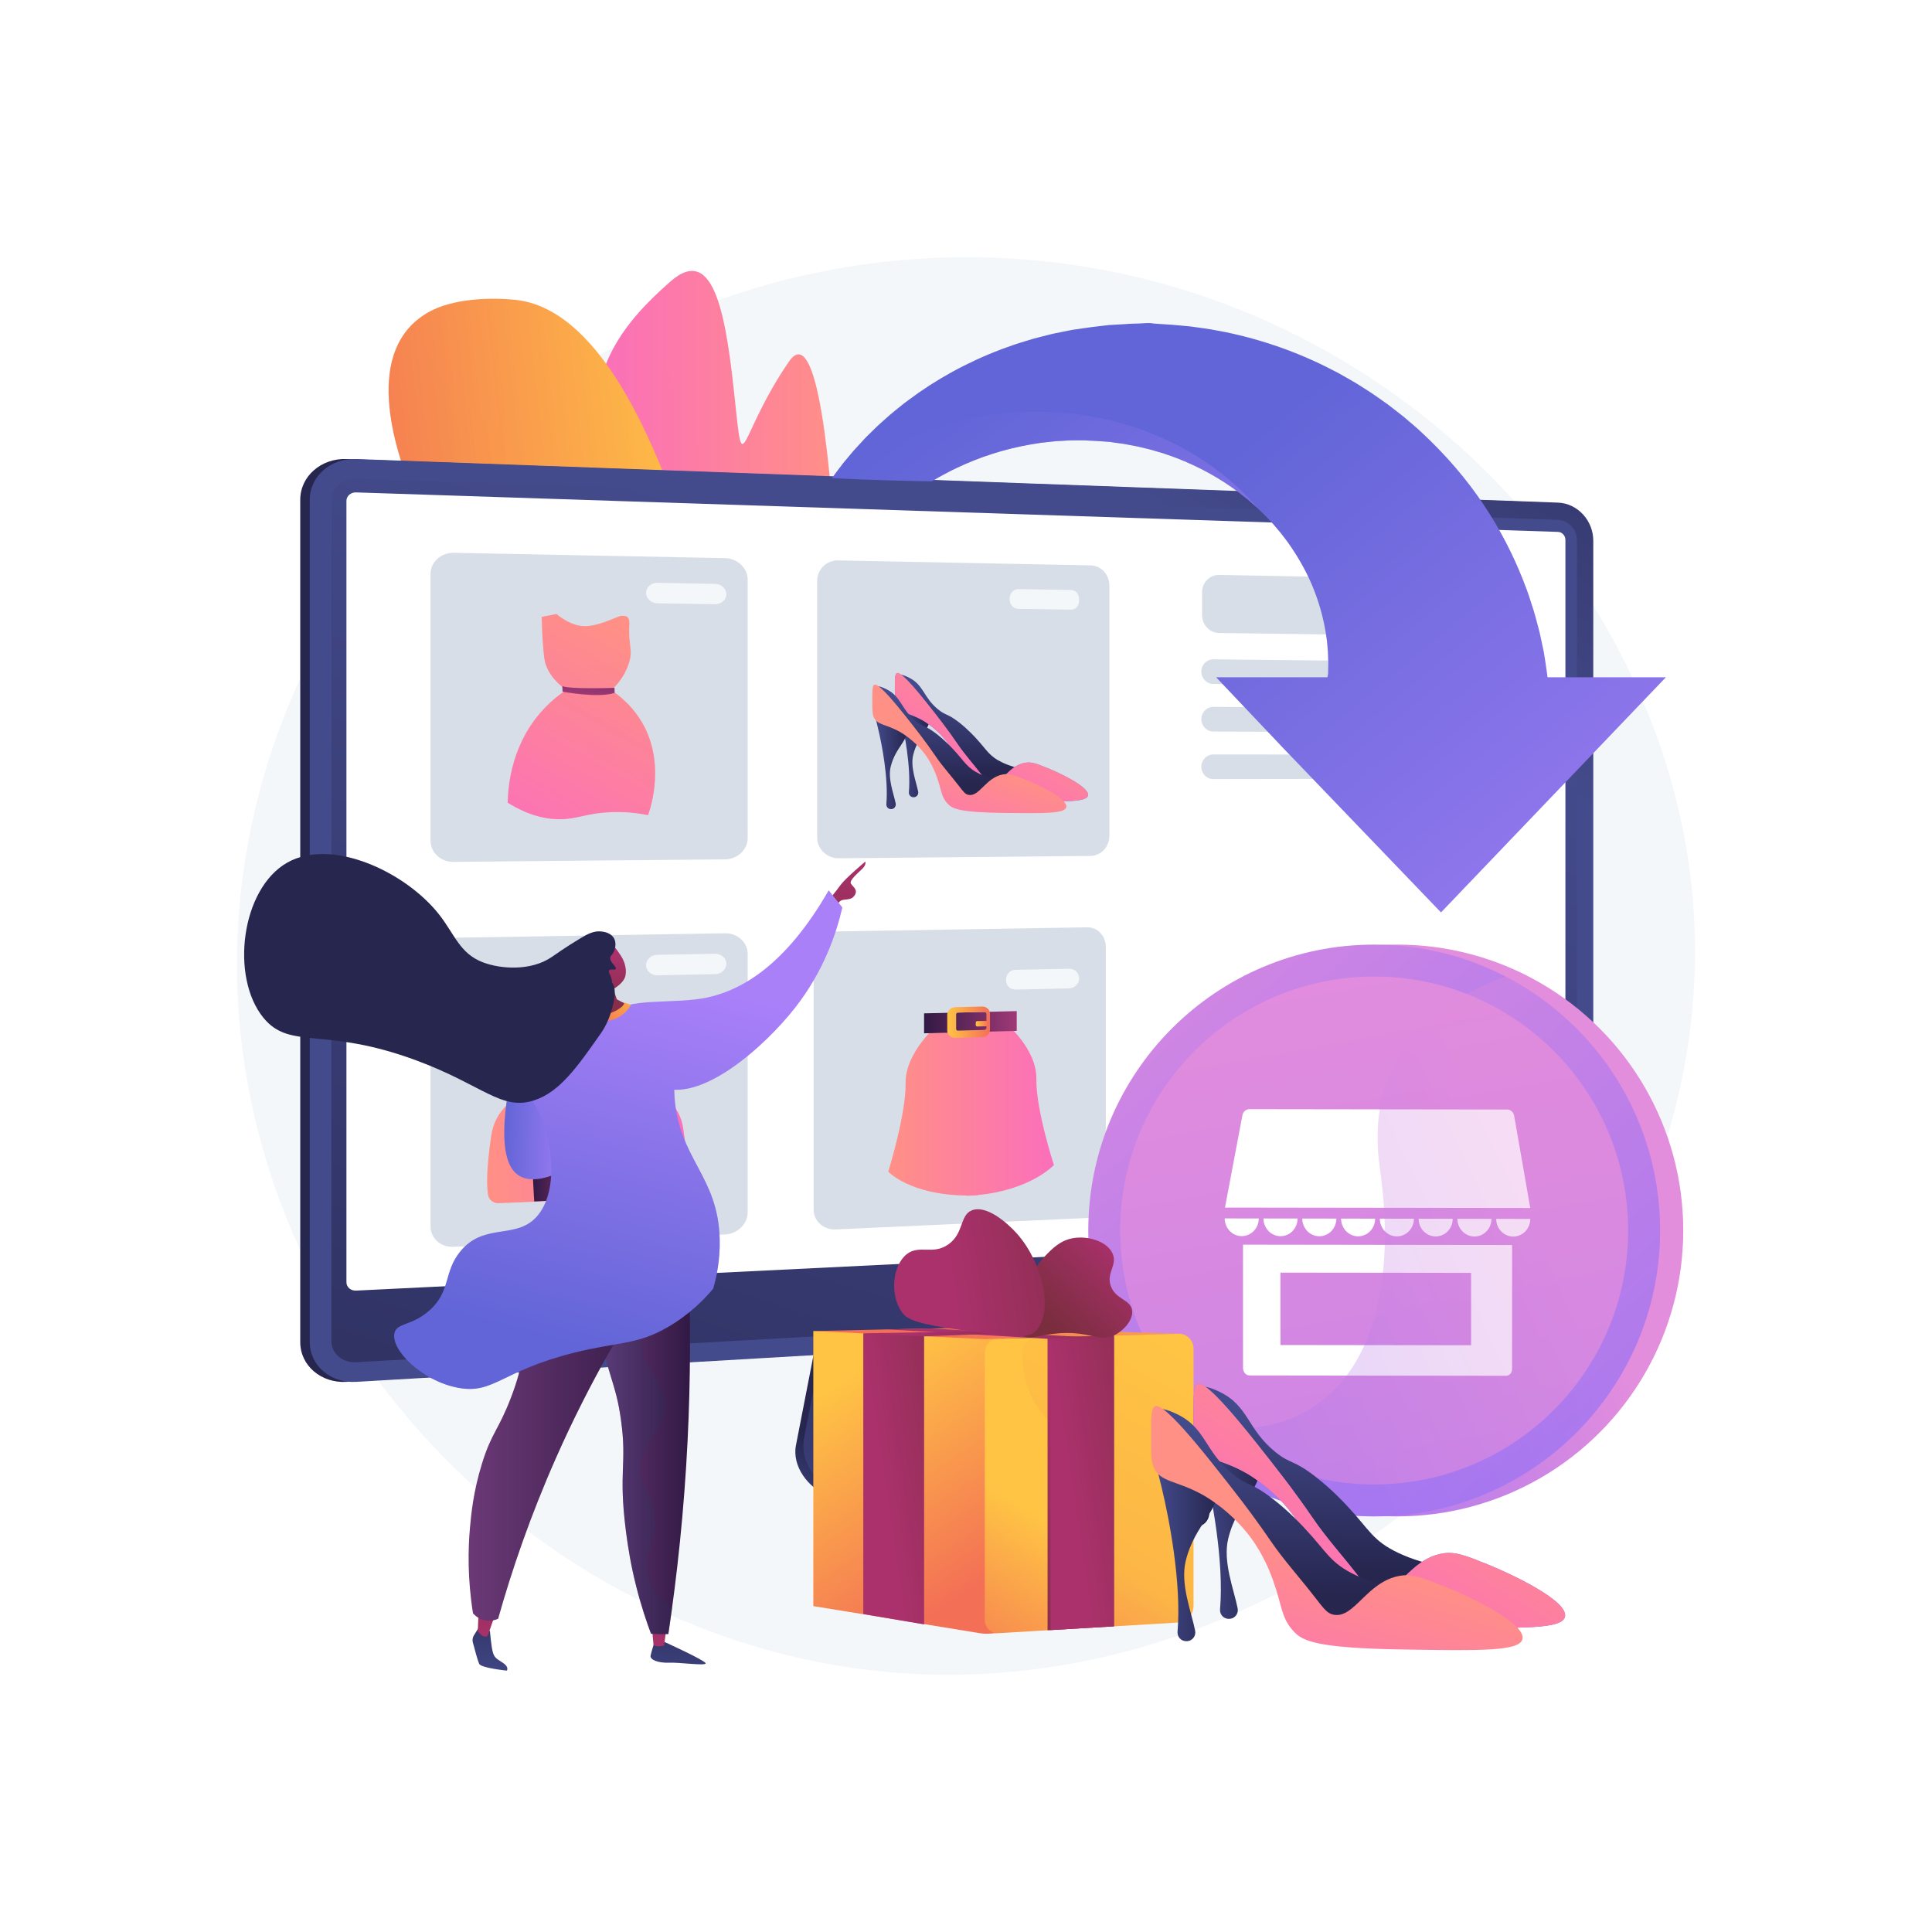 <?xml version="1.0" encoding="utf-8"?>
<!-- Generator: Adobe Illustrator 27.5.0, SVG Export Plug-In . SVG Version: 6.00 Build 0)  -->
<svg version="1.1" xmlns="http://www.w3.org/2000/svg" xmlns:xlink="http://www.w3.org/1999/xlink" x="0px" y="0px"
	 viewBox="0 0 3710 3710" style="enable-background:new 0 0 3710 3710;" xml:space="preserve">
<g id="Background">
	<g>
		<g>
			<rect style="fill:#FFFFFF;" width="3710" height="3710"/>
		</g>
	</g>
</g>
<g id="Illustration">
	<g>
		<path style="fill:#F4F7FA;" d="M1898.567,494.542C1181.779,473.376,560.889,993.475,467.083,1675.91
			C364.521,2422.06,929.014,3093.415,1623.6,3200.942c863.948,133.747,1701.929-639.991,1626.687-1479.382
			C3193.599,1089.153,2627.196,516.058,1898.567,494.542z"/>
		<g>
			<g>
				
					<linearGradient id="SVGID_1_" gradientUnits="userSpaceOnUse" x1="-470.413" y1="1269.15" x2="4.937" y2="1269.15" gradientTransform="matrix(-1 0 0 1 1148.701 0)">
					<stop  offset="0" style="stop-color:#FF9085"/>
					<stop  offset="1" style="stop-color:#FB6FBB"/>
				</linearGradient>
				<path style="fill:url(#SVGID_1_);" d="M1160.92,913.441c57.147,190.972,324.005,1182.516,337.808,1099.695
					c0,0,87.688,7.937,112.05-180.516c2.452-19.049,4.28-40.099,5.281-63.359c11.008-253.502-4.418-1215.541-101.146-1074.779
					c-96.694,140.762-86.961,232.486-103.319,76.851c-16.392-155.669-37.822-307.267-124.473-230.485
					c-4.935,4.383-9.904,8.869-14.909,13.424C1189.978,629.881,1107.052,733.408,1160.92,913.441z"/>
				
					<linearGradient id="SVGID_00000068650140923055124160000009594441961876908930_" gradientUnits="userSpaceOnUse" x1="-462.076" y1="1286.155" x2="4.937" y2="1286.155" gradientTransform="matrix(-1 0 0 1 1148.701 0)">
					<stop  offset="0" style="stop-color:#FF9085"/>
					<stop  offset="1" style="stop-color:#FB6FBB"/>
				</linearGradient>
				<path style="opacity:0.3;fill:url(#SVGID_00000068650140923055124160000009594441961876908930_);" d="M1160.92,913.441
					c57.147,190.972,324.005,1182.516,337.808,1099.695c0,0,87.688,7.937,112.05-180.516
					c-10.627-127.096-110.946-250.88-150.009-306.059c-58.665-82.821-86.272-96.625-48.313-257.402
					c37.96-160.777,10.353-236.075-96.625-467.285c-48.279-104.355-52.971-187.625-43.62-247.601
					C1189.978,629.881,1107.052,733.408,1160.92,913.441z"/>
			</g>
			<g>
				
					<linearGradient id="SVGID_00000139257373224477953650000011960397250968408998_" gradientUnits="userSpaceOnUse" x1="159.303" y1="1241.899" x2="954.247" y2="1241.899" gradientTransform="matrix(-0.994 0.112 0.112 0.994 1443.442 10.237)">
					<stop  offset="0" style="stop-color:#FFC444"/>
					<stop  offset="0.099" style="stop-color:#FEBC46"/>
					<stop  offset="0.996" style="stop-color:#F36F56"/>
				</linearGradient>
				<path style="fill:url(#SVGID_00000139257373224477953650000011960397250968408998_);" d="M712.792,1455.757
					c163.632,173.595,614.141,510.284,751.23,541.775c30.763,7.069,45.768-1.248,38.178-30.191
					c0,0-132.646-1352.432-512.596-1391.56c-50.87-5.228-122.183-2.015-167.553,24.122c-7.826,4.525-14.911,9.452-21.362,14.795
					c-101.799,84.594-37.897,268.724,6.955,367.589c16.668,36.813,43.184,67,62.358,102.316
					c16.288,30.015,21.775,69.924-21.374,66.364c-39.609-3.297-65.422-49.815-101.051-62.796
					c-40.434-14.664-72.247,5.089-98.418,54.698C594.006,1247.334,634.152,1372.354,712.792,1455.757z"/>
				
					<linearGradient id="SVGID_00000054967111050057914010000016791361261082130110_" gradientUnits="userSpaceOnUse" x1="201.31" y1="1253.01" x2="954.247" y2="1253.01" gradientTransform="matrix(-0.994 0.112 0.112 0.994 1443.442 10.237)">
					<stop  offset="0" style="stop-color:#FFC444"/>
					<stop  offset="0.099" style="stop-color:#FEBC46"/>
					<stop  offset="0.996" style="stop-color:#F36F56"/>
				</linearGradient>
				<path style="opacity:0.3;fill:url(#SVGID_00000054967111050057914010000016791361261082130110_);" d="M712.792,1455.757
					c163.632,173.595,614.141,510.284,751.23,541.775c-17.706-42.044-38.411-88.822-62.653-140.516
					c-143.825-306.803-418.138-244.758-313.208-470.064c104.926-225.341,90.384-447.689-112.646-554.321
					C855.399,769.51,814.276,678.492,800.69,614.698c-101.799,84.594-37.897,268.724,6.955,367.589
					c16.668,36.813,43.184,67,62.358,102.316c16.288,30.015,21.775,69.924-21.374,66.364
					c-39.609-3.297-65.422-49.815-101.051-62.796c-40.434-14.664-72.247,5.089-98.418,54.698
					C594.006,1247.334,634.152,1372.354,712.792,1455.757z"/>
			</g>
		</g>
		<g>
			
				<linearGradient id="SVGID_00000091731018171450317150000011159673443180893071_" gradientUnits="userSpaceOnUse" x1="834.109" y1="1802.6" x2="1243.428" y2="1759.835">
				<stop  offset="0.004" style="stop-color:#26264F"/>
				<stop  offset="1" style="stop-color:#444B8C"/>
			</linearGradient>
			<path style="fill:url(#SVGID_00000091731018171450317150000011159673443180893071_);" d="M665.447,2653.585
				c-48.899,2.857-88.871-31.325-88.871-76.209V959.628c0-44.885,39.972-79.952,88.871-78.177l2308.145,83.756
				c37.396,1.357,67.695,34.187,67.695,73.186v1405.653c0,39-30.299,72.5-67.695,74.686L665.447,2653.585z"/>
			
				<linearGradient id="SVGID_00000054958393216799543310000012800750841242635707_" gradientUnits="userSpaceOnUse" x1="1706.65" y1="3053.087" x2="1793.373" y2="2928.863">
				<stop  offset="0" style="stop-color:#444B8C"/>
				<stop  offset="0.996" style="stop-color:#26264F"/>
			</linearGradient>
			<path style="fill:url(#SVGID_00000054958393216799543310000012800750841242635707_);" d="M2170.264,2832.644
				c-36.892-12.838-64.466-45.688-72.241-86.064l-53.695-278.824l-459.325,17.113l-56.53,290.472
				c-7.917,40.68,23.775,81.493,60.275,96.476l192.172,78.887c35.743,14.673,74.163,20.517,112.35,17.089l406.128-36.452
				c11.873-1.065,21.395-10.857,22.777-23.418c1.382-12.562,9.7-26.666-1.621-30.606L2170.264,2832.644z"/>
			
				<linearGradient id="SVGID_00000029750784804072698340000015877877739009165740_" gradientUnits="userSpaceOnUse" x1="1969.174" y1="3021.242" x2="1836.447" y2="2300.727">
				<stop  offset="0" style="stop-color:#444B8C"/>
				<stop  offset="0.996" style="stop-color:#26264F"/>
			</linearGradient>
			<path style="fill:url(#SVGID_00000029750784804072698340000015877877739009165740_);" d="M2174.81,2815.686
				c-36.855-12.677-64.401-45.115-72.169-84.983L2049,2455.385l-448.128,16.916l-56.473,286.821
				c-7.909,40.169,13.017,80.45,49.48,95.245l191.979,77.896c35.707,14.488,74.089,20.259,112.237,16.875l405.719-35.994
				c11.86-1.052,21.374-10.721,22.754-23.124c1.38-12.404-5.755-24.112-17.065-28.002L2174.81,2815.686z"/>
			<g>
				<g>
					
						<linearGradient id="SVGID_00000000195098384420983760000016050774720099991738_" gradientUnits="userSpaceOnUse" x1="2296.591" y1="1032.216" x2="2960.795" y2="84.243">
						<stop  offset="0" style="stop-color:#444B8C"/>
						<stop  offset="0.996" style="stop-color:#26264F"/>
					</linearGradient>
					<path style="fill:url(#SVGID_00000000195098384420983760000016050774720099991738_);" d="M683.722,2653.585
						c-48.899,2.857-88.871-31.325-88.871-76.209V959.628c0-44.885,39.972-79.952,88.871-78.177l2308.145,83.756
						c37.396,1.357,67.695,34.187,67.695,73.186v1405.653c0,39-30.299,72.5-67.695,74.686L683.722,2653.585z"/>
					
						<linearGradient id="SVGID_00000026127280064317982560000016880327297286352813_" gradientUnits="userSpaceOnUse" x1="2008.106" y1="1144.773" x2="1177.274" y2="3783.608">
						<stop  offset="0" style="stop-color:#444B8C"/>
						<stop  offset="0.996" style="stop-color:#26264F"/>
					</linearGradient>
					<path style="fill:url(#SVGID_00000026127280064317982560000016880327297286352813_);" d="M2991.867,998.269L683.723,919.164
						c-26.147-0.896-47.397,17.813-47.397,41.789v1258.64v355.538c0,23.977,21.25,42.214,47.397,40.74l2308.144-130.202
						c20.041-1.13,36.252-19.003,36.252-39.922v-321.24V1037.389C3028.118,1016.47,3011.908,998.956,2991.867,998.269z"/>
					<path style="fill:#FFFFFF;" d="M683.722,2478.332c-10.181,0.5-18.471-6.685-18.471-16.013V961.877
						c0-9.327,8.29-16.646,18.471-16.311l2308.145,75.847c7.816,0.257,14.17,7.108,14.17,15.269v1312.915
						c0,8.161-6.354,15.115-14.17,15.499L683.722,2478.332z"/>
				</g>
			</g>
		</g>
		<g>
			<path style="fill:#D8DEE8;" d="M1435.766,1112.775c0-22.194-20.223-40.546-42.87-40.992l-521.839-10.259
				c-23.901-0.471-44.336,17.686-44.336,40.555v511.962c0,22.869,19.474,41.228,43.375,41.006l522.772-4.847
				c22.648-0.21,42.899-18.383,42.899-40.577V1112.775z"/>
			<path style="fill:#D8DEE8;" d="M2130.351,1125.194c0-21.413-15.174-39.109-36.253-39.524l-484.465-9.538
				c-22.202-0.437-40.425,17.075-40.425,39.115v493.408c0,22.04,19.178,39.726,41.38,39.52l482.95-4.486
				c21.079-0.196,36.813-17.703,36.813-39.116V1125.194z"/>
			<path style="fill:#D8DEE8;" d="M1435.766,1831.642c0-22.194-20.223-39.871-42.87-39.5l-521.839,8.547
				c-23.901,0.392-44.336,19.256-44.336,42.125v511.962c0,22.869,19.474,40.527,43.375,39.442l522.438-23.644
				c22.648-1.028,43.233-19.891,43.233-42.085V1831.642z"/>
			<path style="fill:#D8DEE8;" d="M2123.508,1818.912c0-21.421-15.119-38.528-36.213-38.182l-484.643,7.95
				c-22.218,0.364-40.287,18.538-40.287,40.586v493.584c0,22.048,19.509,39.054,41.726,38.046l483.586-21.984
				c21.093-0.957,35.831-19.031,35.831-40.452V1818.912z"/>
			<g>
				<path style="fill:#D8DEE8;" d="M2835.201,1188.409c0,18.568-14.22,33.433-31.824,33.202l-462.218-6.076
					c-18.528-0.243-32.885-15.925-32.885-35.022v-42.57c0-19.097,14.37-34.291,32.898-33.939l462.531,8.789
					c17.604,0.334,31.498,15.657,31.498,34.225V1188.409z"/>
				<path style="fill:#D8DEE8;" d="M2624.293,1292.507c0,12.871-9.986,23.226-22.318,23.128l-272.029-2.166
					c-12.71-0.101-23.026-10.794-23.026-23.884l0,0c0-13.089,10.316-23.593,23.026-23.46l272.029,2.843
					C2614.308,1269.098,2624.293,1279.636,2624.293,1292.507L2624.293,1292.507z"/>
				<path style="fill:#D8DEE8;" d="M2624.293,1382.4c0,12.871-9.986,23.274-22.318,23.235l-272.029-0.86
					c-12.71-0.04-23.026-10.684-23.026-23.773l0,0c0-13.089,10.316-23.642,23.026-23.57l272.029,1.537
					C2614.308,1359.038,2624.293,1369.529,2624.293,1382.4L2624.293,1382.4z"/>
				<path style="fill:#D8DEE8;" d="M2624.293,1472.293c0,12.871-9.986,23.322-22.318,23.342l-272.029,0.446
					c-12.71,0.021-23.026-10.573-23.026-23.663l0,0c0-13.089,10.316-23.692,23.026-23.681l272.029,0.231
					C2614.308,1448.979,2624.293,1459.421,2624.293,1472.293L2624.293,1472.293z"/>
			</g>
			<g>
				<g>
					
						<linearGradient id="SVGID_00000023990480441738096010000005789702125049014187_" gradientUnits="userSpaceOnUse" x1="1723.033" y1="1430.887" x2="1785.454" y2="1430.887">
						<stop  offset="0" style="stop-color:#444B8C"/>
						<stop  offset="0.996" style="stop-color:#26264F"/>
					</linearGradient>
					<path style="fill:url(#SVGID_00000023990480441738096010000005789702125049014187_);" d="M1726.892,1332.676
						c-7.598,5.498-2.389,23.493,2.095,41.823c7.79,31.841,20.486,97.89,16.3,146.89c-0.447,5.233,3.755,9.678,9.008,9.561
						c0.115-0.003,0.229-0.005,0.344-0.008c5.565-0.124,9.601-5.267,8.505-10.714c-3.876-19.264-15.214-47.205-9.571-70.455
						c9.467-39.008,36.14-51.087,31.298-76.059C1779.422,1345.608,1738.522,1324.26,1726.892,1332.676z"/>
					
						<linearGradient id="SVGID_00000000901570624442599200000012871890198882891403_" gradientUnits="userSpaceOnUse" x1="1852.103" y1="1316.937" x2="1851.061" y2="1482.707">
						<stop  offset="0" style="stop-color:#444B8C"/>
						<stop  offset="0.996" style="stop-color:#26264F"/>
					</linearGradient>
					<path style="fill:url(#SVGID_00000000901570624442599200000012871890198882891403_);" d="M1980.409,1487.104
						c-1.095-10.224-25.089-8.5-55.26-22.717c-26.233-12.361-29.488-23.731-51.06-46.88c-1.088-1.167-14.802-16.651-33.188-30.881
						c-21.783-16.861-24.301-12.061-39.379-24.289c-28.842-23.39-27.104-46.958-56.55-61.406
						c-4.019-1.972-16.778-8.233-20.885-4.022c-5.645,5.788,8.094,29.239,21.421,45.106c17.411,20.73,33.839,28.164,46.651,36.943
						c57.863,39.644,35.568,102.596,87.888,128.793c28.292,14.166,57.184,6.88,63.742,5.029
						C1959.637,1508.304,1981.478,1497.086,1980.409,1487.104z"/>
					
						<linearGradient id="SVGID_00000149383186060483098690000013961569878482846383_" gradientUnits="userSpaceOnUse" x1="1953.165" y1="1329.839" x2="1848.14" y2="1506.969">
						<stop  offset="0" style="stop-color:#AA80F9"/>
						<stop  offset="0.996" style="stop-color:#6165D7"/>
					</linearGradient>
					<path style="fill:url(#SVGID_00000149383186060483098690000013961569878482846383_);" d="M1721.991,1292.708
						c-3.666,1.831-3.639,12.331-3.585,33.332c0.039,15.39,0.255,23.085,2.537,28.352c6.877,15.871,23.152,13.226,50.379,28.646
						c3.971,2.249,35.569,20.614,55.979,55.151c10.029,16.97,14.775,32.112,14.775,32.112c8.948,24.732,7.685,37.172,20.938,50.983
						c8.636,8.999,22.631,16.18,107.894,17.237c77.067,0.956,115.371,1.431,118.321-10.71c3.864-15.901-53.057-42.764-74.989-51.771
						c-22.037-9.051-33.075-13.584-45.887-11.331c-33.077,5.816-45.16,43.472-66.185,39.047c-6.047-1.273-8.976-5.213-19.583-18.957
						c-14.206-18.407-29.893-35.754-43.044-55.019c-20.662-30.27-37.083-51.061-58.499-78.177
						C1733.52,1291.434,1724.919,1291.246,1721.991,1292.708z"/>
					
						<linearGradient id="SVGID_00000075872754144366177510000013852588108687095222_" gradientUnits="userSpaceOnUse" x1="1953.165" y1="1329.839" x2="1848.14" y2="1506.969">
						<stop  offset="0" style="stop-color:#FF9085"/>
						<stop  offset="1" style="stop-color:#FB6FBB"/>
					</linearGradient>
					<path style="fill:url(#SVGID_00000075872754144366177510000013852588108687095222_);" d="M1721.991,1292.708
						c-3.666,1.831-3.639,12.331-3.585,33.332c0.039,15.39,0.255,23.085,2.537,28.352c6.877,15.871,23.152,13.226,50.379,28.646
						c3.971,2.249,35.569,20.614,55.979,55.151c10.029,16.97,14.775,32.112,14.775,32.112c8.948,24.732,7.685,37.172,20.938,50.983
						c8.636,8.999,22.631,16.18,107.894,17.237c77.067,0.956,115.371,1.431,118.321-10.71c3.864-15.901-53.057-42.764-74.989-51.771
						c-22.037-9.051-33.075-13.584-45.887-11.331c-33.077,5.816-45.16,43.472-66.185,39.047c-6.047-1.273-8.976-5.213-19.583-18.957
						c-14.206-18.407-29.893-35.754-43.044-55.019c-20.662-30.27-37.083-51.061-58.499-78.177
						C1733.52,1291.434,1724.919,1291.246,1721.991,1292.708z"/>
				</g>
				<g>
					
						<linearGradient id="SVGID_00000060739155621370358710000017229740947065714602_" gradientUnits="userSpaceOnUse" x1="1679.692" y1="1453.492" x2="1742.388" y2="1453.492">
						<stop  offset="0" style="stop-color:#444B8C"/>
						<stop  offset="0.996" style="stop-color:#26264F"/>
					</linearGradient>
					<path style="fill:url(#SVGID_00000060739155621370358710000017229740947065714602_);" d="M1683.568,1355.085
						c-7.631,5.519-2.4,23.547,2.105,41.912c7.824,31.902,20.577,98.082,16.372,147.196c-0.449,5.245,3.771,9.695,9.047,9.572
						c0.115-0.003,0.231-0.005,0.346-0.008c5.589-0.13,9.643-5.29,8.543-10.748c-3.893-19.301-15.281-47.291-9.613-70.599
						c9.509-39.105,36.3-51.241,31.436-76.263C1736.329,1367.985,1695.249,1346.637,1683.568,1355.085z"/>
					
						<linearGradient id="SVGID_00000054243630792039958190000007694160799327961768_" gradientUnits="userSpaceOnUse" x1="1809.327" y1="1339.29" x2="1808.283" y2="1505.258">
						<stop  offset="0" style="stop-color:#444B8C"/>
						<stop  offset="0.996" style="stop-color:#26264F"/>
					</linearGradient>
					<path style="fill:url(#SVGID_00000054243630792039958190000007694160799327961768_);" d="M1938.198,1509.559
						c-1.1-10.245-25.198-8.489-55.501-22.702c-26.348-12.358-29.617-23.749-51.284-46.923c-1.092-1.168-14.867-16.67-33.333-30.911
						c-21.878-16.873-24.407-12.06-39.552-24.297c-28.969-23.409-27.224-47.03-56.8-61.477c-4.036-1.972-16.852-8.232-20.977-4.007
						c-5.67,5.807,8.13,29.295,21.516,45.182c17.488,20.755,33.988,28.188,46.857,36.97c58.118,39.664,35.725,102.78,88.275,128.975
						c28.416,14.164,57.435,6.829,64.021,4.965C1917.336,1530.829,1939.272,1519.561,1938.198,1509.559z"/>
					
						<linearGradient id="SVGID_00000026143576734518979170000005788156325511916733_" gradientUnits="userSpaceOnUse" x1="1854.973" y1="1457.579" x2="1804.303" y2="1626.307">
						<stop  offset="0" style="stop-color:#FF9085"/>
						<stop  offset="1" style="stop-color:#FB6FBB"/>
					</linearGradient>
					<path style="fill:url(#SVGID_00000026143576734518979170000005788156325511916733_);" d="M1678.646,1315.034
						c-3.682,1.839-3.655,12.363-3.601,33.409c0.04,15.424,0.255,23.135,2.548,28.412c6.907,15.898,23.254,13.229,50.601,28.651
						c3.988,2.249,35.726,20.619,56.226,55.208c10.073,16.996,14.84,32.165,14.84,32.165c8.987,24.776,7.719,37.245,21.03,51.07
						c8.674,9.009,22.73,16.189,108.366,17.149c77.402,0.868,115.873,1.299,118.836-10.871c3.881-15.94-53.288-42.795-75.315-51.796
						c-22.133-9.045-33.219-13.575-46.087-11.302c-33.221,5.867-45.358,43.62-66.475,39.208c-6.073-1.269-9.016-5.214-19.669-18.975
						c-14.268-18.431-30.025-35.798-43.233-55.09c-20.753-30.312-37.246-51.13-58.757-78.281
						C1690.226,1313.744,1681.587,1313.565,1678.646,1315.034z"/>
				</g>
			</g>
			<path style="fill:#F4F7FA;" d="M1394.706,1141.386c0,10.563-9.96,18.996-20.743,18.831l-111.791-1.678
				c-10.915-0.167-21.438-8.927-21.438-19.57v-0.785c0-10.643,9.905-19.118,20.82-18.93l111.885,1.893
				c10.783,0.185,21.267,8.897,21.267,19.459V1141.386z"/>
			<path style="fill:#F4F7FA;" d="M2072.184,1152.498c0,10.202-5.771,18.344-15.828,18.19l-100.936-1.569
				c-10.175-0.155-16.678-8.613-16.678-18.888v-0.758c0-10.275,7.696-18.462,17.87-18.287l100.024,1.77
				c10.057,0.173,15.549,8.587,15.549,18.788V1152.498z"/>
			<path style="fill:#F4F7FA;" d="M1394.706,1851.021c0,10.563-9.96,19.33-20.743,19.549l-111.791,2.252
				c-10.915,0.222-21.438-8.21-21.438-18.853v-0.785c0-10.643,9.905-19.435,20.82-19.635l111.885-2.048
				c10.783-0.198,21.267,8.178,21.267,18.74V1851.021z"/>
			<path style="fill:#F4F7FA;" d="M2072.184,1879.061c0,10.204-9.15,18.675-19.213,18.901l-102.689,2.311
				c-10.181,0.229-18.384-7.913-18.384-18.191v-0.758c0-10.278,7.7-18.778,17.881-18.986l103.471-2.119
				c10.063-0.206,18.933,7.886,18.933,18.09V1879.061z"/>
			<g>
				
					<linearGradient id="SVGID_00000085226767851079752670000016886776209492059558_" gradientUnits="userSpaceOnUse" x1="1231.613" y1="1218.042" x2="993.095" y2="1637.445">
					<stop  offset="0" style="stop-color:#FF9085"/>
					<stop  offset="1" style="stop-color:#FB6FBB"/>
				</linearGradient>
				<path style="fill:url(#SVGID_00000085226767851079752670000016886776209492059558_);" d="M1040.183,1184.608l28.512-5.621
					c0,0,28.133,25.46,58.37,23.334c30.147-2.12,61.499-20.83,67.246-19.829c2.985,0.52,6.799-0.224,9.722,1.808
					c5.386,3.744,4.66,12.58,4.459,15.954c-2.371,39.806,8.271,47.185-1.81,76.093c-8.037,23.049-22.053,39.164-32.78,49.048
					c16.867,11.318,37.202,28.446,53.776,53.559c52.41,79.413,22.206,171.018,16.862,186.396
					c-17.369-3.516-43.755-7.313-75.777-5.538c-42.554,2.359-59.331,12.563-90.66,13.338c-24.415,0.604-59.624-4.469-103.296-31.762
					c0.817-34.119,8.015-114.354,68.936-179.537c14.424-15.433,29.552-27.542,43.875-37.054
					c-27.221-19.033-36.395-38.63-40.007-49.941c-1.388-4.346-2.9-10.428-4.86-36.171
					C1041.037,1216.186,1040.421,1197.575,1040.183,1184.608z"/>
				
					<linearGradient id="SVGID_00000129166084581841374180000009388172182007733917_" gradientUnits="userSpaceOnUse" x1="1237.613" y1="1221.33" x2="1002.526" y2="1634.701">
					<stop  offset="0" style="stop-color:#FF9085"/>
					<stop  offset="1" style="stop-color:#FB6FBB"/>
				</linearGradient>
				<path style="opacity:0.3;fill:url(#SVGID_00000129166084581841374180000009388172182007733917_);" d="M1227.678,1378.955
					c-16.574-25.114-36.91-42.242-53.776-53.559c10.727-9.884,24.742-25.999,32.78-49.048c3.722-10.673,4.618-18.408,4.389-25.923
					c-15.375,13.433-34.412,22.504-55.218,25.634c-4.741,0.714-51.383,6.975-87.798-24.714
					c-11.827-10.292-20.868-23.109-26.863-37.381c0.379,7.566,0.882,15.836,1.559,24.724c1.96,25.743,3.472,31.825,4.86,36.171
					c3.613,11.311,12.787,30.908,40.007,49.941c-10.809,7.177-22.076,15.837-33.153,26.286c18.562,2.934,31.081,9.571,39.854,16.861
					c35.585,29.569,28.068,85.303,59.999,93.963c22.124,6.001,36.293-17.957,55.069-13.338
					c16.399,4.034,32.267,28.888,37.78,108.706C1255.688,1529.297,1274.15,1449.37,1227.678,1378.955z"/>
				
					<linearGradient id="SVGID_00000077307696870657835470000016092485234821188019_" gradientUnits="userSpaceOnUse" x1="1138.572" y1="1239.536" x2="1128.921" y2="1335.074">
					<stop  offset="0" style="stop-color:#311944"/>
					<stop  offset="1" style="stop-color:#A03976"/>
				</linearGradient>
				<path style="fill:url(#SVGID_00000077307696870657835470000016092485234821188019_);" d="M1079.867,1317.41l0.349,10.854
					c0,0,69.304,12.971,100.006,2.246l-0.159-9.597C1180.062,1320.913,1091.508,1323.873,1079.867,1317.41z"/>
			</g>
			<g>
				
					<linearGradient id="SVGID_00000016782587380904943240000018048483219617010058_" gradientUnits="userSpaceOnUse" x1="935.433" y1="2192.923" x2="1319.753" y2="2192.923">
					<stop  offset="0" style="stop-color:#FF9085"/>
					<stop  offset="1" style="stop-color:#FB6FBB"/>
				</linearGradient>
				<path style="fill:url(#SVGID_00000016782587380904943240000018048483219617010058_);" d="M1312.066,2167.361
					c-13.865-93.365-136.088-94.285-182.648-91.207c-46.771-0.265-171.646,8.183-186.006,104.13
					c-9.628,64.324-8.913,97.476-6.241,114.076c1.539,9.56,10.145,16.551,20.279,16.131l167.274-6.936l9.388-0.389l164.4-6.817
					c9.789-0.406,18.085-7.962,19.568-17.467C1320.652,2262.385,1321.34,2229.808,1312.066,2167.361z"/>
				<g>
					
						<linearGradient id="SVGID_00000023990021291139376610000015090487357021704079_" gradientUnits="userSpaceOnUse" x1="1022.071" y1="2123.665" x2="1138.086" y2="2123.665">
						<stop  offset="0" style="stop-color:#311944"/>
						<stop  offset="1" style="stop-color:#A03976"/>
					</linearGradient>
					<path style="fill:url(#SVGID_00000023990021291139376610000015090487357021704079_);" d="M1062.514,2305.289
						c0,0-33.919-350.056,75.572-352.621v-11.928c0,0-43.566-10.296-86.991,58.579c-43.612,69.171-25.138,307.818-25.138,307.818
						L1062.514,2305.289z"/>
					
						<linearGradient id="SVGID_00000150072357990126272070000007791450441274248090_" gradientUnits="userSpaceOnUse" x1="-116.468" y1="2119.86" x2="-3.17" y2="2119.86" gradientTransform="matrix(-1 0 0 1 1121.23 0)">
						<stop  offset="0" style="stop-color:#311944"/>
						<stop  offset="1" style="stop-color:#A03976"/>
					</linearGradient>
					<path style="fill:url(#SVGID_00000150072357990126272070000007791450441274248090_);" d="M1197.972,2299.617
						c0,0,35.919-349.369-73.572-346.692v-11.934c0,0,41.897-12.231,84.825,54.125c42.746,66.075,24.683,303.342,24.683,303.342
						L1197.972,2299.617z"/>
				</g>
				
					<linearGradient id="SVGID_00000098179036705242543720000014632993216778064302_" gradientUnits="userSpaceOnUse" x1="1129.236" y1="2060.433" x2="1105.377" y2="2337.19">
					<stop  offset="0" style="stop-color:#FF9085"/>
					<stop  offset="1" style="stop-color:#FB6FBB"/>
				</linearGradient>
				<path style="fill:url(#SVGID_00000098179036705242543720000014632993216778064302_);" d="M1175.724,2102.245
					c0,24.843-22.227,45.722-47.917,46.591l-4.013,0.147c-25.765,0.871-47.296-18.626-47.296-43.591v-14.132
					c0-24.964,20.804-45.814,46.57-46.552l4.806-0.138c25.69-0.736,47.85,18.768,47.85,43.611V2102.245z"/>
				
					<linearGradient id="SVGID_00000181791520236627588980000002130387378943804033_" gradientUnits="userSpaceOnUse" x1="1129.236" y1="2060.433" x2="1105.377" y2="2337.19">
					<stop  offset="0" style="stop-color:#FF9085"/>
					<stop  offset="1" style="stop-color:#FB6FBB"/>
				</linearGradient>
				<path style="opacity:0.4;fill:url(#SVGID_00000181791520236627588980000002130387378943804033_);" d="M1175.724,2102.245
					c0,24.843-22.227,45.722-47.917,46.591l-4.013,0.147c-25.765,0.871-47.296-18.626-47.296-43.591v-14.132
					c0-24.964,20.804-45.814,46.57-46.552l4.806-0.138c25.69-0.736,47.85,18.768,47.85,43.611V2102.245z"/>
				
					<linearGradient id="SVGID_00000016786331656911518520000004596561573963648140_" gradientUnits="userSpaceOnUse" x1="1130.107" y1="2118.815" x2="1124.815" y2="2180.209">
					<stop  offset="0" style="stop-color:#311944"/>
					<stop  offset="1" style="stop-color:#A03976"/>
				</linearGradient>
				<path style="fill:url(#SVGID_00000016786331656911518520000004596561573963648140_);" d="M1141.4,2126.493
					c0,6.406-5.362,11.778-11.981,11.999c-6.623,0.221-11.995-4.8-11.995-11.214c0-6.414,5.372-11.786,11.995-11.999
					C1136.037,2115.065,1141.4,2120.086,1141.4,2126.493z"/>
			</g>
			<g>
				
					<linearGradient id="SVGID_00000103232344725952211420000005857594058156763305_" gradientUnits="userSpaceOnUse" x1="1705.711" y1="2129.965" x2="2023.841" y2="2129.965">
					<stop  offset="0" style="stop-color:#FF9085"/>
					<stop  offset="1" style="stop-color:#FB6FBB"/>
				</linearGradient>
				<path style="fill:url(#SVGID_00000103232344725952211420000005857594058156763305_);" d="M2023.84,2237.22
					c0,0-34.689-106.464-33.72-165.249c0.968-58.778-60.092-108.358-60.092-108.358l-52.876,1.028v-0.151l-10.221,0.34
					l-10.309,0.191v0.152l-55.175,1.74c0,0-63.41,53.448-62.417,112.933c0.994,59.479-33.32,170.097-33.32,170.097
					s41.42,44.891,150.911,45.837v0.534c0,0.032,6.45-0.281,10.316-0.528c3.834-0.081,6.792-0.175,10.213-0.354v-0.522
					C1979.8,2285.11,2023.84,2237.22,2023.84,2237.22z"/>
				
					<linearGradient id="SVGID_00000089551359301880966260000002650497554375952547_" gradientUnits="userSpaceOnUse" x1="1774.504" y1="1962.918" x2="1952.428" y2="1962.918">
					<stop  offset="0" style="stop-color:#311944"/>
					<stop  offset="1" style="stop-color:#A03976"/>
				</linearGradient>
				<polygon style="fill:url(#SVGID_00000089551359301880966260000002650497554375952547_);" points="1952.428,1979.556 
					1774.504,1984.22 1774.504,1945.937 1952.428,1941.617 				"/>
				<g>
					<g>
						
							<linearGradient id="SVGID_00000059294407223941158720000008603546987310993286_" gradientUnits="userSpaceOnUse" x1="1818.985" y1="1962.956" x2="1901.103" y2="1962.956">
							<stop  offset="0" style="stop-color:#FFC444"/>
							<stop  offset="0.099" style="stop-color:#FEBC46"/>
							<stop  offset="0.996" style="stop-color:#F36F56"/>
						</linearGradient>
						<path style="fill:url(#SVGID_00000059294407223941158720000008603546987310993286_);" d="M1901.104,1977.188
							c0,7.793-6.878,14.281-14.628,14.491l-52.28,1.384c-7.797,0.211-15.21-5.962-15.21-13.786v-30.694
							c0-7.824,7.113-14.317,14.91-14.505l52.186-1.231c7.75-0.186,15.022,5.979,15.022,13.772V1977.188z M1894.26,1946.98
							c0-2.169-2.363-3.882-4.519-3.829l-50.259,1.247c-2.168,0.053-3.389,1.859-3.389,4.034v26.821
							c0,2.175,0.914,3.894,3.081,3.837l50.989-1.339c2.156-0.057,4.097-1.861,4.097-4.03V1946.98z"/>
					</g>
					
						<linearGradient id="SVGID_00000158731188429767681090000012738649055521272234_" gradientUnits="userSpaceOnUse" x1="1873.731" y1="1965.764" x2="1897.682" y2="1965.764">
						<stop  offset="0" style="stop-color:#FFC444"/>
						<stop  offset="0.099" style="stop-color:#FEBC46"/>
						<stop  offset="0.996" style="stop-color:#F36F56"/>
					</linearGradient>
					<path style="fill:url(#SVGID_00000158731188429767681090000012738649055521272234_);" d="M1897.682,1967.243
						c0,1.875-2.118,3.436-3.982,3.485l-16.959,0.45c-1.868,0.048-3.01-1.435-3.01-3.312v-3.59c0-1.878,0.838-3.437,2.706-3.484
						l17.601-0.442c1.864-0.047,3.644,1.433,3.644,3.309V1967.243z"/>
				</g>
			</g>
		</g>
		<g>
			
				<linearGradient id="SVGID_00000066487733042188738450000014453090488509948072_" gradientUnits="userSpaceOnUse" x1="682.383" y1="3032.663" x2="701.426" y2="3275.031" gradientTransform="matrix(-1 0 0 1 1996.652 0)">
				<stop  offset="0.004" style="stop-color:#26264F"/>
				<stop  offset="1" style="stop-color:#444B8C"/>
			</linearGradient>
			<path style="fill:url(#SVGID_00000066487733042188738450000014453090488509948072_);" d="M1277.129,3153.537
				c0,0,76.657,34.841,77.908,40.401c1.252,5.562-49.298-1.864-69.933-1.063c-20.636,0.802-37.612-5.297-35.744-14.037
				c1.868-8.742,9.091-30.726,9.091-30.726L1277.129,3153.537z"/>
			
				<linearGradient id="SVGID_00000155108153964003262650000011356925965903883196_" gradientUnits="userSpaceOnUse" x1="731.545" y1="3167.598" x2="728.083" y2="2916.581" gradientTransform="matrix(-1 0 0 1 1996.652 0)">
				<stop  offset="0" style="stop-color:#AB316D"/>
				<stop  offset="1" style="stop-color:#792D3D"/>
			</linearGradient>
			<path style="fill:url(#SVGID_00000155108153964003262650000011356925965903883196_);" d="M1279.934,3125.263l-4.663,34.513
				c0,0-12.135,4.32-20.287-0.788l-3.478-37.853L1279.934,3125.263z"/>
			
				<linearGradient id="SVGID_00000175293081804690108660000003835797415469440935_" gradientUnits="userSpaceOnUse" x1="1042.252" y1="3004.389" x2="1061.295" y2="3246.754" gradientTransform="matrix(-1 0 0 1 1996.652 0)">
				<stop  offset="0.004" style="stop-color:#26264F"/>
				<stop  offset="1" style="stop-color:#444B8C"/>
			</linearGradient>
			<path style="fill:url(#SVGID_00000175293081804690108660000003835797415469440935_);" d="M918.933,3126.091l-8.916,14.314
				c-2.495,4.002-3.237,8.822-2.041,13.384c3.117,11.903,9.345,35.101,12.059,41.149c3.699,8.239,53.305,13.134,53.305,13.134
				s4.424-6.225-5.876-13.745c-10.299-7.516-16.919-8.7-20.555-19.796c-3.633-11.095-6.059-42.479-6.059-42.479L918.933,3126.091z"
				/>
			
				<linearGradient id="SVGID_00000128461685781458303400000008300986754529525643_" gradientUnits="userSpaceOnUse" x1="1061.349" y1="3163.049" x2="1057.887" y2="2912.027" gradientTransform="matrix(-1 0 0 1 1996.652 0)">
				<stop  offset="0" style="stop-color:#AB316D"/>
				<stop  offset="1" style="stop-color:#792D3D"/>
			</linearGradient>
			<path style="fill:url(#SVGID_00000128461685781458303400000008300986754529525643_);" d="M956.046,3089.716
				c-3.257,2.596-19.189,50.955-19.189,50.955s-5.157,6.595-14.955-3.137c-9.796-9.733-4.433-4.366-4.433-4.366l1.836-47.563
				L956.046,3089.716z"/>
			
				<linearGradient id="SVGID_00000103964595801913099280000000435251811439625151_" gradientUnits="userSpaceOnUse" x1="45.375" y1="2760.953" x2="230.972" y2="2760.953" gradientTransform="matrix(-1 0 0 1 1370.389 0)">
				<stop  offset="0" style="stop-color:#311944"/>
				<stop  offset="1" style="stop-color:#6B3976"/>
			</linearGradient>
			<path style="fill:url(#SVGID_00000103964595801913099280000000435251811439625151_);" d="M1322.111,2431.868
				c4.044,102.952,4.208,214.805-1.715,334.298c-6.669,134.559-20.073,258.926-36.964,371.663
				c-6.279,0.201-12.878,0.234-19.771,0.04c-4.653-0.129-9.164-0.355-13.522-0.656c-8.765-23.377-19.127-54.119-28.404-90.838
				c-9.754-38.61-15.639-73.244-19.832-106.362c-14.762-116.608,2.538-126.781-9.442-213.2
				c-10.609-76.536-25.699-79.524-43.41-188.188c-19.218-117.905-4.911-135.593,2.045-141.983
				C1180.714,2369.44,1250.285,2387.959,1322.111,2431.868z"/>
			
				<linearGradient id="SVGID_00000018921270598564264150000017709338609487430287_" gradientUnits="userSpaceOnUse" x1="58.209" y1="2760.961" x2="230.971" y2="2760.961" gradientTransform="matrix(-1 0 0 1 1370.389 0)">
				<stop  offset="0.004" style="stop-color:#26264F"/>
				<stop  offset="1" style="stop-color:#444B8C"/>
			</linearGradient>
			<path style="opacity:0.3;fill:url(#SVGID_00000018921270598564264150000017709338609487430287_);" d="M1151.097,2396.643
				c28.249-25.947,92.851-10.239,161.084,29.362c-78.496,84.807-87.052,139.823-77.643,175.52
				c10.635,40.345,42.97,51.964,42.847,96.081c-0.151,54.212-49.08,68.574-48.041,125.942c0.689,37.934,22.189,37.541,27.266,84.394
				c6.008,55.438-22.081,74.539-12.983,115.556c3.915,17.646,15.086,40.704,46.901,64.457c-2.293,16.844-4.645,33.517-7.097,49.876
				c-6.277,0.197-12.876,0.233-19.769,0.037c-4.653-0.128-9.165-0.354-13.521-0.655c-8.766-23.377-19.128-54.118-28.405-90.837
				c-9.754-38.611-15.639-73.244-19.832-106.364c-14.761-116.608,2.538-126.781-9.442-213.2
				c-10.609-76.536-25.699-79.526-43.41-188.189C1129.834,2420.719,1144.14,2403.031,1151.097,2396.643z"/>
			
				<linearGradient id="SVGID_00000160185630337633694260000011446067968387355532_" gradientUnits="userSpaceOnUse" x1="96.901" y1="2742.658" x2="470.527" y2="2742.658" gradientTransform="matrix(-1 0 0 1 1370.389 0)">
				<stop  offset="0" style="stop-color:#311944"/>
				<stop  offset="1" style="stop-color:#6B3976"/>
			</linearGradient>
			<path style="fill:url(#SVGID_00000160185630337633694260000011446067968387355532_);" d="M1273.489,2430.138
				c-67.588,98.895-140.489,221.974-205.683,369.295c-49.268,111.33-85.002,215.86-111.236,309.019
				c-3.55,1.644-11.924,4.923-22.625,3.508c-14.596-1.93-23.344-11.247-25.63-13.847c-10.678-66.782-9.501-123.341-5.876-164.161
				c2.32-26.135,6.426-69.658,23.086-123.388c18.658-60.186,31.487-63.568,55.83-127.242
				c25.267-66.091,19.147-82.584,43.343-165.292c9.939-33.977,26.579-84.54,54.035-145.02
				C1143.651,2392.051,1208.57,2411.095,1273.489,2430.138z"/>
			
				<linearGradient id="SVGID_00000026873546297297275550000014224758348701388469_" gradientUnits="userSpaceOnUse" x1="523.388" y1="1626.131" x2="420.924" y2="1933.525" gradientTransform="matrix(1 0.022 -0.022 1 1160.139 0.106)">
				<stop  offset="0" style="stop-color:#AB316D"/>
				<stop  offset="1" style="stop-color:#792D3D"/>
			</linearGradient>
			<path style="fill:url(#SVGID_00000026873546297297275550000014224758348701388469_);" d="M1593.174,1726.173
				c0,0,13.114-15.697,21.473-27.391c8.358-11.695,46.898-44.225,46.898-44.225s2.766,5.356-5.558,13.647
				c-8.325,8.292-25.771,22.433-21.966,28.658c3.805,6.227,14.775,11.881,6.521,23.301c-8.255,11.42-21.996,3.199-29.311,12.344
				c-7.317,9.145-14.824,19.131-14.824,19.131L1593.174,1726.173z"/>
			
				<linearGradient id="SVGID_00000168802004850192162040000012291197401932496528_" gradientUnits="userSpaceOnUse" x1="-86.222" y1="1888.64" x2="89.039" y2="2615.304" gradientTransform="matrix(-1 -0.022 -0.022 1 1338.487 3.95)">
				<stop  offset="0" style="stop-color:#AA80F9"/>
				<stop  offset="0.996" style="stop-color:#6165D7"/>
			</linearGradient>
			<path style="fill:url(#SVGID_00000168802004850192162040000012291197401932496528_);" d="M1591.331,1709.684
				c8.751,10.979,17.502,21.959,26.253,32.937c-11.188,48.409-35.041,121.357-90.497,192.217
				c-58.78,75.106-184.156,187.589-262.205,150.714c-47.572-22.475-111.796-99.603-88.719-136.788
				c22.186-35.75,118.198-18.85,184.137-33.745C1424.935,1900.42,1508.824,1853.377,1591.331,1709.684z"/>
			
				<linearGradient id="SVGID_00000152235044737230927990000013826128487116382863_" gradientUnits="userSpaceOnUse" x1="178.488" y1="2132.615" x2="322.795" y2="2132.615" gradientTransform="matrix(-1 -0.022 -0.022 1 1338.487 3.95)">
				<stop  offset="0" style="stop-color:#AA80F9"/>
				<stop  offset="0.996" style="stop-color:#6165D7"/>
			</linearGradient>
			<path style="fill:url(#SVGID_00000152235044737230927990000013826128487116382863_);" d="M998.159,1995.402
				c0,0-51.142,174.068-19.459,241.045c31.683,66.976,132.715-6.576,132.715-6.576L998.159,1995.402z"/>
			
				<linearGradient id="SVGID_00000178203982288765251030000010089338527239744653_" gradientUnits="userSpaceOnUse" x1="59.7" y1="1853.446" x2="234.961" y2="2580.108" gradientTransform="matrix(-1 -0.022 -0.022 1 1338.487 3.95)">
				<stop  offset="0" style="stop-color:#AA80F9"/>
				<stop  offset="0.996" style="stop-color:#6165D7"/>
			</linearGradient>
			<path style="fill:url(#SVGID_00000178203982288765251030000010089338527239744653_);" d="M1147.729,1930.828
				c65.694-1.195,116.29,0.95,144.261,30.147c29.543,30.84-1.72,64.248,3.117,143.339c7.404,121.086,83.782,152.297,86.903,275.045
				c1.053,41.359-6.675,74.976-12.548,95.195c-17.362,20.682-45.677,49.787-87.048,73.738
				c-60.205,34.854-94.523,27.8-180.362,49.293c-140.408,35.156-153.818,80.377-222.775,67.278
				c-69.691-13.238-129.775-73.439-121.658-105.602c4.862-19.261,32.939-13.163,66.047-41.981
				c42.671-37.14,27.326-73.815,60.028-114.013c46.973-57.739,109.847-20.445,149.895-70.501
				c40.509-50.635,27.099-152.446-4.897-208.479c-20.898-36.598-29.261-79.136-46.889-117.417c-1.465-3.18-3.132-8.379-2.208-14.814
				c3.533-24.604,44.946-37.089,76.306-46.226C1103.731,1931.892,1142.326,1930.925,1147.729,1930.828z"/>
			
				<linearGradient id="SVGID_00000058564113665349328410000007588841891130820791_" gradientUnits="userSpaceOnUse" x1="-1148.965" y1="1874.31" x2="-1091.969" y2="1964.9" gradientTransform="matrix(-1 -0.022 -0.022 1 89.221 -23.285)">
				<stop  offset="0" style="stop-color:#FFC444"/>
				<stop  offset="0.996" style="stop-color:#F36F56"/>
			</linearGradient>
			<path style="fill:url(#SVGID_00000058564113665349328410000007588841891130820791_);" d="M1211.678,1929.506l-12.858-4.265
				c0,0-3.768,17.453-45.44,18.735c-23.101-0.504-37.756-13.773-37.756-13.773l-8.985,6.255c0,0,18.877,24.664,49.754,24.72
				C1196.241,1961.25,1211.678,1929.506,1211.678,1929.506z"/>
			<g>
				
					<linearGradient id="SVGID_00000013884095587734727230000007378668069529623478_" gradientUnits="userSpaceOnUse" x1="-292.032" y1="1968.807" x2="-358.748" y2="2076.731" gradientTransform="matrix(-0.952 -0.306 -0.306 0.952 1475.332 -119.746)">
					<stop  offset="0" style="stop-color:#AB316D"/>
					<stop  offset="1" style="stop-color:#792D3D"/>
				</linearGradient>
				<path style="fill:url(#SVGID_00000013884095587734727230000007378668069529623478_);" d="M1201.132,1873.158
					c3.524-19.092-7.186-35.497-9.538-39.029c-9.851-14.781-12.205-16.708-16.473-19.034l-5.905-2.94c0,0-0.337-0.099-0.688-0.189
					c-3.705-0.95-15.967-0.204-18.396,0.551c-7.76,2.414-13.241,35.423-6.674,80.786c-0.314,3.562-0.628,7.123-0.94,10.684
					c-17.663-2.443-22.775-0.758-23.682,1.607c-1.965,5.125,10.338,35.058,27.163,40.951c21.099,7.389,50.493-11.881,52.258-18.852
					c0.715-2.821,0.589-0.398-13.78-8.718c-1.323-4.171-5.432-15.467-6.754-19.638
					C1180.771,1897.385,1198.537,1887.223,1201.132,1873.158z"/>
				
					<linearGradient id="SVGID_00000023247887448364353650000014901522792059964041_" gradientUnits="userSpaceOnUse" x1="-892.23" y1="1134.696" x2="-952.852" y2="1232.76" gradientTransform="matrix(-0.853 -0.522 -0.522 0.853 1007.658 402.227)">
					<stop  offset="0" style="stop-color:#AB316D"/>
					<stop  offset="1" style="stop-color:#792D3D"/>
				</linearGradient>
				<path style="fill:url(#SVGID_00000023247887448364353650000014901522792059964041_);" d="M1177.057,1857.794
					c-3.896-4.441-9.569,0.584-9.042,6.74c0.526,6.157,7.071,12.009,12.745,10.266
					C1186.433,1873.056,1182.299,1863.769,1177.057,1857.794z"/>
				<path style="fill:#26264F;" d="M551.681,1656.424c85.695-48.48,227.393,17.982,291.546,99.714
					c29.81,37.979,39.58,74.652,83.765,91.686c33.589,12.95,92.157,17.602,132.75-10.236c5.114-3.507,25.86-18.441,55.496-36.157
					c13.066-7.809,25.863-14.965,41.346-12.532c3.933,0.618,17.042,2.6,22.688,13.295c4.576,8.666,2.565,20.527-2.037,28.062
					c-2.753,4.504-4.445,4.529-5.257,7.797c-2.28,9.181,12.825,18.362,10.458,22.594c-1.691,3.024-9.828-0.901-12.6,2.686
					c-3.039,3.931,5.083,10.768,5.503,23.246c5.908,7.464,6.628,21.539,2.872,38.852c-5.522,25.452-14.452,44.703-23.988,58.297
					c-45.905,65.453-78.742,112.27-127.054,128.766c-63.963,21.841-98.994-28.605-228.42-76.455
					c-177.224-65.52-241.632-19.029-292.805-81.484C442.044,1876.573,462.707,1706.758,551.681,1656.424z"/>
			</g>
			<g style="opacity:0.4;">
				
					<linearGradient id="SVGID_00000100363441552665687730000010811592857367236742_" gradientUnits="userSpaceOnUse" x1="18.591" y1="1863.362" x2="193.852" y2="2590.024" gradientTransform="matrix(-1 -0.022 -0.022 1 1338.487 3.95)">
					<stop  offset="0" style="stop-color:#AA80F9"/>
					<stop  offset="0.996" style="stop-color:#6165D7"/>
				</linearGradient>
				<path style="fill:url(#SVGID_00000100363441552665687730000010811592857367236742_);" d="M928.618,2560.927
					c66.065-43.896,125.869,6.315,172.572-32.357c38.462-31.849,6.923-73.375,48.536-129.429
					c45.628-61.465,108.946-45.746,124.036-91.679c15.596-47.473-46.973-79.691-48.536-145.607
					c-0.797-33.64,14.307-77.451,74.641-129.999c-3.256,19.175-6.59,42.545-4.761,72.457
					c7.405,121.086,83.782,152.297,86.904,275.045c1.053,41.359-6.675,74.976-12.548,95.195
					c-17.362,20.682-45.677,49.787-87.048,73.738c-60.205,34.854-94.523,27.8-180.362,49.293
					c-140.409,35.156-153.818,80.377-222.774,67.278c-20.086-3.815-39.359-11.544-56.445-21.365
					c20.083-3.125,35.054-9.956,46.465-17.856C899.466,2604.756,894.167,2583.817,928.618,2560.927z"/>
			</g>
		</g>
		<g>
			<defs>
				<path id="SVGID_00000047061237133114068240000001733792244854390442_" d="M2157.315,602.372
					c761.818,0,848.024,650.756,848.024,650.756h218.497v59.134l-429.52,590.719l-524.833-685.737h206.717l-292.528-342.903
					c0,0-249.855,51.633-372.251,50.199c-160.973-1.885-292.125-10.6-292.125-10.6S1580.687,602.372,2157.315,602.372z"/>
			</defs>
			<clipPath id="SVGID_00000088122755660669487410000009212911407555888282_">
				<use xlink:href="#SVGID_00000047061237133114068240000001733792244854390442_"  style="overflow:visible;"/>
			</clipPath>
			<g style="clip-path:url(#SVGID_00000088122755660669487410000009212911407555888282_);">
				
					<linearGradient id="SVGID_00000057114063237232982610000018220367547795485879_" gradientUnits="userSpaceOnUse" x1="-814.114" y1="2222.982" x2="168.478" y2="1036.629" gradientTransform="matrix(-1 0 0 1 2301.24 0)">
					<stop  offset="0" style="stop-color:#AA80F9"/>
					<stop  offset="0.996" style="stop-color:#6165D7"/>
				</linearGradient>
				<path style="fill:url(#SVGID_00000057114063237232982610000018220367547795485879_);" d="M1479.674,1269.016v2.473
					c22.729-29.557,63.448-70.614,87.832-94.389c0.455-1.052,1.219-2.103,1.673-3.154c13.605-31.072,31.959-64.709,55.922-98.285
					c23.801-33.669,54.052-66.812,89.314-97.327c4.222-3.958,9.102-7.451,13.616-11.192c2.305-1.824,4.632-3.71,6.97-5.534
					l3.419-2.783c1.202-0.928,2.441-1.762,3.642-2.659c4.837-3.494,9.679-7.018,14.549-10.574l3.638-2.658l3.831-2.474
					c2.534-1.67,5.066-3.339,7.599-4.978c10-6.894,20.781-12.861,31.301-19.168c5.357-3.061,10.976-5.874,16.43-8.78
					c2.695-1.453,5.456-2.937,8.216-4.359c2.825-1.329,5.682-2.69,8.474-4.019c45.069-21.673,94.23-37.348,144.656-45.973
					c6.299-0.99,12.6-1.979,18.964-2.968c6.331-0.834,12.76-1.36,19.061-2.071l9.545-1.02l9.579-0.495l9.579-0.556
					c3.182-0.155,6.331-0.464,9.546-0.402c6.364-0.031,12.728-0.093,19.126-0.123c1.558,0,3.247-0.093,4.707,0l4.254,0.216
					l8.508,0.433l8.443,0.401c0.747,0.031,1.265,0.031,2.24,0.093l8.669,0.618l11.591,0.773l8.671,0.618l1.46,0.093l0.52,0.031
					c0,0.031,3.019,0-2.047,0.093l18.737,2.628c3.084,0.464,6.201,0.742,9.286,1.391l9.188,1.763l9.189,1.731l4.579,0.866
					c1.527,0.278,3.02,0.711,4.514,1.051c6.007,1.453,12.013,2.875,17.989,4.359c3.019,0.619,5.941,1.608,8.864,2.442l8.766,2.628
					l8.768,2.504l8.573,2.999c5.714,2.04,11.43,3.834,16.982,5.998c5.519,2.226,11.071,4.452,16.56,6.709
					c43.672,18.489,82.93,42.388,116.341,69.687l6.299,5.009l5.976,5.349c3.96,3.524,8.053,6.894,11.82,10.511
					c0.162,0.124,0.292,0.31,0.453,0.433c7.339,7.234,14.775,14.036,21.366,21.518c1.753,1.824,3.475,3.679,5.162,5.534l2.599,2.721
					l2.402,2.906c3.215,3.772,6.397,7.575,9.579,11.316c0.78,0.927,1.624,1.824,2.404,2.782l2.175,2.906
					c1.494,1.948,2.954,3.896,4.416,5.782c2.857,3.896,5.974,7.482,8.539,11.501c21.691,30.917,38.218,61.834,49.453,91.329
					c11.333,29.433,18.054,57.042,21.917,81.435c0.422,3.061,0.845,6.06,1.267,9.028c0.357,2.937,0.974,5.812,1.104,8.688
					c0.487,5.75,0.975,11.223,1.462,16.448c0.325,5.318,0.325,10.419,0.552,15.211c0.097,2.412,0.26,4.761,0.292,7.018
					c-0.097,2.319-0.162,4.576-0.195,6.74c-0.063,4.359-0.13,8.471-0.193,12.305c0.032,1.082-0.163,1.639-0.228,2.381
					c-0.097,0.711-0.195,1.422-0.292,2.102c-0.13,1.36-0.325,1.175-0.455,2.412c-0.097,1.051-0.227,1.546-0.325,1.546h-213.754
					l129.882,137.117l301.944,314.426l431.858-451.543h-227.067c-0.325,0-0.682-3.71-1.039-6.616
					c-0.877-6.276-1.819-12.398-2.857-19.849c-0.585-3.71-1.103-7.172-1.722-11.161c-0.323-1.948-0.617-3.803-0.942-5.843
					c-0.292-2.009-0.583-4.174-1.005-5.936c-1.592-7.482-3.247-15.366-5.001-23.775c-0.942-4.174-1.852-8.44-2.825-12.831
					c-1.04-4.39-2.274-8.842-3.507-13.418c-2.467-9.12-4.871-18.705-7.858-28.567c-3.182-9.801-6.494-19.972-9.903-30.546
					c-1.657-5.318-3.832-10.542-5.846-15.953c-2.045-5.318-4.156-10.79-6.299-16.355c-17.632-44.057-41.692-92.04-73.871-140.271
					c-32.049-48.261-72.864-96.337-121.309-140.919c-5.877-5.72-12.372-10.945-18.639-16.417c-3.182-2.69-6.331-5.411-9.514-8.131
					l-4.837-4.081l-4.936-3.896c-6.656-5.163-13.378-10.388-20.067-15.613l-5.066-3.896l-5.259-3.71
					c-3.54-2.504-7.048-4.978-10.586-7.451c-13.865-10.11-28.769-19.231-43.575-28.629c-7.468-4.576-15.195-8.842-22.891-13.264
					c-3.799-2.164-7.664-4.328-11.528-6.554c-3.96-2.04-7.923-4.081-11.883-6.122c-63.188-32.957-132.999-57.969-205.474-72.933
					c-9.059-1.701-18.184-3.432-27.275-5.132c-9.093-1.608-18.346-2.721-27.503-4.05l-13.767-1.854l-13.865-1.299l-13.832-1.267
					c-4.612-0.402-9.189-0.897-13.833-1.051c-9.221-0.402-18.476-1.453-27.73-1.855c-2.272-0.093-4.611-0.928-6.916-0.928h-6.949
					l-13.8,0.742l-13.8,0.433c-4.611,0-9.221,0.588-13.8,0.804l-27.438,1.576c-6.234,0.093-2.142,0.155-3.734,0.186l-0.713,0.093
					l-1.462,0.155l-2.857,0.371l-5.779,0.68l-11.495,1.361l-5.781,0.68l-2.857,0.34l-3.539,0.464l-14.548,2.04l-14.545,2.102
					l-7.209,1.082c-2.37,0.371-4.481,0.866-6.754,1.298c-8.864,1.793-17.729,3.617-26.593,5.38
					c-4.416,0.835-8.768,2.041-13.118,3.123l-13.087,3.308l-12.988,3.308l-12.825,3.865c-8.508,2.628-17.047,5.101-25.391,7.945
					c-8.346,2.968-16.625,5.936-24.905,8.904c-65.689,24.857-125.63,58.031-177.161,96.646c-3.247,2.381-6.461,4.792-9.675,7.173
					c-3.15,2.474-6.236,4.978-9.319,7.513c-6.171,5.008-12.372,9.831-18.314,14.964c-11.721,10.481-23.411,20.529-34.094,31.412
					c-2.727,2.659-5.391,5.349-8.118,7.976l-3.994,3.958l-3.832,4.112c-5.097,5.503-10.13,10.976-15.099,16.386l-3.734,4.081
					l-3.572,4.204c-2.305,2.814-4.676,5.596-6.981,8.379c-4.611,5.596-9.45,10.913-13.605,16.695
					c-23.541,30.268-43.479,60.937-59.974,91.174c-8.053,14.686-15.228,29.309-21.561,43.747
					c-19.579,44.088-32.146,86.042-40.068,123.421c-0.877,4.699-1.819,9.306-2.695,13.851c-0.843,4.514-1.85,8.935-2.402,13.356
					c-1.234,8.812-2.469,17.252-3.604,25.383c-0.975,8.162-1.494,16.015-2.209,23.466c-0.292,3.71-0.682,7.328-0.909,10.914
					c-0.13,3.525-0.91,6.987-1.072,10.388C1480.811,1256.587,1479.674,1263.049,1479.674,1269.016z"/>
				
					<linearGradient id="SVGID_00000057870501826660311440000000848116676278517405_" gradientUnits="userSpaceOnUse" x1="260.826" y1="1251.067" x2="565.352" y2="833.714" gradientTransform="matrix(-1 0 0 1 2301.24 0)">
					<stop  offset="0" style="stop-color:#AA80F9"/>
					<stop  offset="0.996" style="stop-color:#6165D7"/>
				</linearGradient>
				<path style="opacity:0.4;fill:url(#SVGID_00000057870501826660311440000000848116676278517405_);" d="M1479.674,1269.016v2.473
					c22.729-29.557,63.448-70.614,87.832-94.389c0.455-1.052,1.219-2.103,1.673-3.154c13.605-31.072,31.959-64.709,55.922-98.285
					c23.801-33.669,54.052-66.812,89.314-97.327c4.222-3.958,9.102-7.451,13.616-11.192c2.305-1.824,4.632-3.71,6.97-5.534
					l3.419-2.783c1.202-0.928,2.441-1.762,3.642-2.659c4.837-3.494,9.679-7.018,14.549-10.574l3.638-2.658l3.831-2.474
					c2.534-1.67,5.066-3.339,7.599-4.978c10-6.894,20.781-12.861,31.301-19.168c5.357-3.061,10.976-5.874,16.43-8.78
					c2.695-1.453,5.456-2.937,8.216-4.359c2.825-1.329,5.682-2.69,8.474-4.019c45.069-21.673,94.23-37.348,144.656-45.973
					c6.299-0.99,12.6-1.979,18.964-2.968c6.331-0.834,12.76-1.36,19.061-2.071l9.545-1.02l9.579-0.495l9.579-0.556
					c3.182-0.155,6.331-0.464,9.546-0.402c6.364-0.031,12.728-0.093,19.126-0.123c1.558,0,3.247-0.093,4.707,0l4.254,0.216
					l8.508,0.433l8.443,0.401c0.747,0.031,1.265,0.031,2.24,0.093l8.669,0.618l11.591,0.773l8.671,0.618l1.46,0.093l0.52,0.031
					c0,0.031,3.019,0-2.047,0.093l18.737,2.628c3.084,0.464,6.201,0.742,9.286,1.391l9.188,1.763l9.189,1.731l4.579,0.866
					c1.527,0.278,3.02,0.711,4.514,1.051c6.007,1.453,12.013,2.875,17.989,4.359c3.019,0.619,5.941,1.608,8.864,2.442l8.766,2.628
					l8.768,2.504l8.573,2.999c5.714,2.04,11.43,3.834,16.982,5.998c5.519,2.226,11.071,4.452,16.56,6.709
					c43.672,18.489,82.93,42.388,116.341,69.687l6.299,5.009l5.976,5.349c3.96,3.524,8.053,6.894,11.82,10.511
					c0.162,0.124,0.292,0.31,0.453,0.433c-95.95-113.125-251.386-186.615-426.792-186.615
					c-179.725,0-338.472,77.138-433.742,194.963c-8.053,14.686-15.228,29.309-21.561,43.747
					c-19.579,44.088-32.146,86.042-40.068,123.421c-0.877,4.699-1.819,9.306-2.695,13.851c-0.843,4.514-1.85,8.935-2.402,13.356
					c-1.234,8.812-2.469,17.252-3.604,25.383c-0.975,8.162-1.494,16.015-2.209,23.466c-0.292,3.71-0.682,7.328-0.909,10.914
					c-0.13,3.525-0.91,6.987-1.072,10.388C1480.811,1256.587,1479.674,1263.049,1479.674,1269.016z"/>
			</g>
		</g>
		<g>
			
				<linearGradient id="SVGID_00000145030656233534781530000006613616892267962499_" gradientUnits="userSpaceOnUse" x1="2947.365" y1="2239.639" x2="2149.059" y2="2612.335">
				<stop  offset="0.004" style="stop-color:#E38DDD"/>
				<stop  offset="1" style="stop-color:#9571F6"/>
			</linearGradient>
			
				<circle style="fill:url(#SVGID_00000145030656233534781530000006613616892267962499_);" cx="2683.354" cy="2362.895" r="548.986"/>
			<g>
				<g>
					
						<linearGradient id="SVGID_00000005233321134719632320000000672244545260475564_" gradientUnits="userSpaceOnUse" x1="1987.197" y1="1637.145" x2="3059.275" y2="2831.156">
						<stop  offset="0.004" style="stop-color:#E38DDD"/>
						<stop  offset="1" style="stop-color:#9571F6"/>
					</linearGradient>
					<path style="fill:url(#SVGID_00000005233321134719632320000000672244545260475564_);" d="M3187.796,2362.893
						c0,303.196-245.773,549.002-548.968,549.002c-147.906,0-282.146-58.493-380.841-153.634
						c-103.663-99.834-168.16-240.079-168.16-395.369c0-303.195,245.805-548.967,549.001-548.967
						c90.896,0,176.615,22.086,252.087,61.184C3067.291,1966.421,3187.796,2150.594,3187.796,2362.893z"/>
					
						<linearGradient id="SVGID_00000070115971991058875370000001296072815906479270_" gradientUnits="userSpaceOnUse" x1="-586.287" y1="1772.908" x2="-1262.259" y2="5490.768" gradientTransform="matrix(-1 0 0 1 1945.271 0)">
						<stop  offset="0.004" style="stop-color:#E38DDD"/>
						<stop  offset="1" style="stop-color:#9571F6"/>
					</linearGradient>
					
						<circle style="fill:url(#SVGID_00000070115971991058875370000001296072815906479270_);" cx="2638.827" cy="2362.895" r="487.663"/>
				</g>
				<g>
					<g>
						<g>
							<path style="fill:#FFFFFF;" d="M2905.842,2374.561c-18.074-0.03-32.726-15.255-32.726-34.004l65.451,0.108
								C2938.567,2359.414,2923.916,2374.59,2905.842,2374.561z"/>
						</g>
						<path style="fill:#FFFFFF;" d="M2385.794,2141.608c1.297-6.853,6.987-11.709,13.703-11.7l494.811,0.702
							c6.475,0.009,12.127,5.145,13.346,12.119l30.913,176.926l-586.272-0.812L2385.794,2141.608z"/>
						<g>
							<path style="fill:#FFFFFF;" d="M2831.362,2374.438c-18.074-0.03-32.727-15.255-32.727-34.005l65.453,0.109
								C2864.088,2359.291,2849.437,2374.467,2831.362,2374.438z"/>
						</g>
						<g>
							<path style="fill:#FFFFFF;" d="M2756.88,2374.315c-18.075-0.03-32.728-15.255-32.728-34.006l65.455,0.109
								C2789.607,2359.167,2774.955,2374.344,2756.88,2374.315z"/>
						</g>
						<g>
							<path style="fill:#FFFFFF;" d="M2682.396,2374.192c-18.076-0.03-32.729-15.256-32.729-34.006l65.457,0.108
								C2715.125,2359.044,2700.472,2374.221,2682.396,2374.192z"/>
						</g>
						<g>
							<path style="fill:#FFFFFF;" d="M2384.482,2373.7c18.077,0.03,32.731-15.148,32.731-33.899l-65.463-0.108
								C2351.75,2358.443,2366.405,2373.67,2384.482,2373.7z"/>
						</g>
						<g>
							<path style="fill:#FFFFFF;" d="M2458.974,2373.823c18.077,0.03,32.731-15.148,32.731-33.899l-65.462-0.108
								C2426.243,2358.566,2440.897,2373.793,2458.974,2373.823z"/>
						</g>
						<g>
							<path style="fill:#FFFFFF;" d="M2533.464,2373.946c18.076,0.03,32.73-15.147,32.73-33.898l-65.46-0.108
								C2500.734,2358.69,2515.387,2373.916,2533.464,2373.946z"/>
						</g>
						<g>
							<path style="fill:#FFFFFF;" d="M2607.952,2374.069c18.076,0.03,32.729-15.147,32.729-33.898l-65.458-0.109
								C2575.223,2358.813,2589.876,2374.039,2607.952,2374.069z"/>
						</g>
					</g>
					<path style="fill:#FFFFFF;" d="M2658.397,2390.5l-271.426-0.38v236.283c0,8.247,5.026,14.873,12.895,14.873l185.789,0.241
						l306.264,0.415c3.518,0,6.253-1.519,8.772-4.245c2.519-2.726,2.941-6.419,2.941-10.284v-236.593L2658.397,2390.5z
						 M2824.936,2583.302l-204.537-0.276l-161.574-0.207v-139.002l197.118,0.242l168.994,0.207V2583.302z"/>
				</g>
				
					<linearGradient id="SVGID_00000064344433411759709050000009383266021598397325_" gradientUnits="userSpaceOnUse" x1="2955.37" y1="2331.782" x2="2183.808" y2="2691.992">
					<stop  offset="0.004" style="stop-color:#E38DDD"/>
					<stop  offset="1" style="stop-color:#9571F6"/>
				</linearGradient>
				<path style="opacity:0.3;fill:url(#SVGID_00000064344433411759709050000009383266021598397325_);" d="M3187.796,2362.893
					c0,303.196-245.773,549.002-548.968,549.002c-147.906,0-282.146-58.493-380.841-153.634c3.796-16.495,9.008-26.813,9.008-26.813
					c22.638,5.314,44.413,8.869,65.36,10.801c110.946,10.215,197.46-25.985,253.502-100.732
					c13.148-17.427,24.571-36.959,34.268-58.492c17.91-39.72,29.919-86.272,35.543-138.967c1.864-17.185,3.036-35.061,3.485-53.558
					c0.209-8.593,0.276-17.323,0.209-26.192c-0.071-7.937-0.276-15.978-0.588-24.122c-0.275-6.902-0.655-13.873-1.104-20.912
					c-1.587-24.674-4.245-50.28-8.007-76.782c-5.935-41.549-5.486-78.819-0.136-112.223
					c17.875-111.188,90.551-179.757,166.713-221.72c25.157-13.873,50.658-24.812,74.676-33.439
					C3067.291,1966.421,3187.796,2150.594,3187.796,2362.893z"/>
			</g>
		</g>
		<g>
			
				<linearGradient id="SVGID_00000168076257569584304000000003979171034479618216_" gradientUnits="userSpaceOnUse" x1="1624.377" y1="2647.922" x2="1886.836" y2="3044.592">
				<stop  offset="0" style="stop-color:#FFC444"/>
				<stop  offset="0.996" style="stop-color:#F36F56"/>
			</linearGradient>
			<path style="fill:url(#SVGID_00000168076257569584304000000003979171034479618216_);" d="M1927.242,3134.914l-25.997,2.044
				c-6.755,0.534-13.511,0.267-20.177-0.844l-103.107-16.798l-1.688-0.267l-119.817-19.554l-0.742-0.045l-93.893-15.199v-528.287
				l94.458-0.056h0.178l119.817,5.961l1.777,0.893l144.926,5.58L1927.242,3134.914z"/>
			
				<linearGradient id="SVGID_00000075858573045649922760000007490548514460356782_" gradientUnits="userSpaceOnUse" x1="2032.512" y1="2935.823" x2="1835.415" y2="3252.845">
				<stop  offset="0" style="stop-color:#FFC444"/>
				<stop  offset="0.996" style="stop-color:#F36F56"/>
			</linearGradient>
			<path style="fill:url(#SVGID_00000075858573045649922760000007490548514460356782_);" d="M2291.841,2589.594v493.082
				c0,17.643-13.552,32.057-31.082,33.099l-343.88,20.455c-13.911,0.827-25.78-10.724-25.78-25.062v-513.705
				c0-14.349,11.251-26.247,25.214-26.636l346.359-9.652C2278.736,2560.727,2291.841,2573.479,2291.841,2589.594z"/>
			
				<linearGradient id="SVGID_00000049213843260117613650000009030007268919348388_" gradientUnits="userSpaceOnUse" x1="1963.165" y1="2380.443" x2="1902.321" y2="2594.848">
				<stop  offset="0" style="stop-color:#FFC444"/>
				<stop  offset="0.996" style="stop-color:#F36F56"/>
			</linearGradient>
			<polygon style="fill:url(#SVGID_00000049213843260117613650000009030007268919348388_);" points="1562.558,2555.973 
				1891.099,2571.529 2262.672,2561.174 1881.721,2548.763 			"/>
			
				<linearGradient id="SVGID_00000067942586563789371920000017462455328540524465_" gradientUnits="userSpaceOnUse" x1="2270.074" y1="2601.285" x2="1882.571" y2="3255.735">
				<stop  offset="0" style="stop-color:#FFC444"/>
				<stop  offset="0.996" style="stop-color:#F36F56"/>
			</linearGradient>
			<path style="opacity:0.3;fill:url(#SVGID_00000067942586563789371920000017462455328540524465_);" d="M2262.182,2561.188
				l-271.258,7.559c-15.43,0.43-28.03,13.446-28.013,29.211c0.029,26.311,4.418,53.505,16,79.739
				c38.614,87.466,124.932,90.695,142.891,170.977c14.964,66.892-38.024,95.671-43.625,181.148
				c-1.471,22.455,0.471,46.61,7.157,72.507c3.519,13.632,16.193,22.918,30.009,22.096l149.335-8.883
				c15.322-0.912,27.163-13.504,27.163-28.918v-496.537C2291.841,2573.7,2278.515,2560.733,2262.182,2561.188z"/>
			
				<linearGradient id="SVGID_00000000937146041462357060000018375340080502447252_" gradientUnits="userSpaceOnUse" x1="2027.249" y1="2605.122" x2="2183.193" y2="3390.725">
				<stop  offset="0" style="stop-color:#AB316D"/>
				<stop  offset="1" style="stop-color:#792D3D"/>
			</linearGradient>
			<polygon style="fill:url(#SVGID_00000000937146041462357060000018375340080502447252_);" points="2011.633,3130.594 
				2139.132,3123.009 2139.132,2564.617 2011.633,2568.17 			"/>
			
				<linearGradient id="SVGID_00000105388465590526531890000012405737120114969752_" gradientUnits="userSpaceOnUse" x1="2050.892" y1="2849.556" x2="2327.111" y2="2808.707">
				<stop  offset="0" style="stop-color:#AB316D"/>
				<stop  offset="1" style="stop-color:#792D3D"/>
			</linearGradient>
			<polygon style="fill:url(#SVGID_00000105388465590526531890000012405737120114969752_);" points="2017.376,3130.252 
				2139.132,3123.009 2139.132,2564.617 2017.376,2568.01 			"/>
			
				<linearGradient id="SVGID_00000070817601241899131530000016524510041944035474_" gradientUnits="userSpaceOnUse" x1="1691.516" y1="2843.506" x2="1955.159" y2="2804.517">
				<stop  offset="0" style="stop-color:#AB316D"/>
				<stop  offset="1" style="stop-color:#792D3D"/>
			</linearGradient>
			<polygon style="fill:url(#SVGID_00000070817601241899131530000016524510041944035474_);" points="1774.559,2563.563 
				1774.559,3119.316 1657.762,3099.495 1657.762,2560.407 1694.961,2559.698 			"/>
			
				<linearGradient id="SVGID_00000174599452577802234280000000388889129358067339_" gradientUnits="userSpaceOnUse" x1="1865.235" y1="2570.454" x2="2451.288" y2="2483.784">
				<stop  offset="0" style="stop-color:#AB316D"/>
				<stop  offset="1" style="stop-color:#792D3D"/>
			</linearGradient>
			<polygon style="fill:url(#SVGID_00000174599452577802234280000000388889129358067339_);" points="1786.538,2550.913 
				2141.96,2571.122 2014.178,2571.122 1703.437,2552.791 			"/>
			<g>
				
					<linearGradient id="SVGID_00000172401915767547318160000004759543579504942497_" gradientUnits="userSpaceOnUse" x1="2162.29" y1="2398.44" x2="2017.084" y2="2549.454">
					<stop  offset="0" style="stop-color:#AB316D"/>
					<stop  offset="1" style="stop-color:#792D3D"/>
				</linearGradient>
				<path style="fill:url(#SVGID_00000172401915767547318160000004759543579504942497_);" d="M1959.484,2533.852
					c8.276-50.701,14.325-87.755,47.434-121.973c13.962-14.43,29.208-30.187,54.211-34.366c28.752-4.806,65.453,6.527,75.507,30.01
					c9.547,22.297-12.945,36.826-3.388,62.438c9.604,25.74,37.592,25.192,40.658,45.982c2.597,17.609-14.593,37.588-31.945,46.95
					c-29.968,16.168-46.983-6.578-105.516-2.904c-40.335,2.532-63.616,15.302-74.539,2.42
					C1956.704,2556.277,1957.214,2547.761,1959.484,2533.852z"/>
				<g style="opacity:0.3;">
					
						<linearGradient id="SVGID_00000061471389394842813430000003716443449863240636_" gradientUnits="userSpaceOnUse" x1="2185.674" y1="2420.924" x2="2040.467" y2="2571.939">
						<stop  offset="0" style="stop-color:#AB316D"/>
						<stop  offset="1" style="stop-color:#792D3D"/>
					</linearGradient>
					<path style="fill:url(#SVGID_00000061471389394842813430000003716443449863240636_);" d="M2119.695,2514.007
						c-36.138-13.822-54.66-43.901-70.667-36.786c-14.225,6.323-5.545,32.723-22.265,54.21
						c-15.268,19.622-43.271,24.289-68.152,24.308c0.627,2.512,1.649,4.729,3.294,6.669c10.924,12.882,34.204,0.112,74.539-2.42
						c58.533-3.674,75.548,19.073,105.516,2.904c15.921-8.59,31.657-26.112,32.149-42.546
						C2157.221,2522.162,2138.436,2521.175,2119.695,2514.007z"/>
				</g>
			</g>
			<g>
				
					<linearGradient id="SVGID_00000086692476995454863720000014664598656157635519_" gradientUnits="userSpaceOnUse" x1="1819.19" y1="2458.64" x2="2204.83" y2="2401.609">
					<stop  offset="0" style="stop-color:#AB316D"/>
					<stop  offset="1" style="stop-color:#792D3D"/>
				</linearGradient>
				<path style="fill:url(#SVGID_00000086692476995454863720000014664598656157635519_);" d="M1741.191,2408.491
					c24.309-19.186,49.936,2.21,79.863-18.877c30.313-21.358,21.505-55.626,45.014-65.343
					c27.312-11.288,67.766,23.156,87.124,45.014c49.17,55.521,72.262,154.092,33.397,188.768
					c-14.587,13.015-55.891,7.651-137.906-3.606c-93.742-12.868-107.233-22.084-116.205-34.147
					C1708.301,2487.792,1713.67,2430.211,1741.191,2408.491z"/>
				<g style="opacity:0.3;">
					
						<linearGradient id="SVGID_00000028317488301471780330000001633955553308471485_" gradientUnits="userSpaceOnUse" x1="1823.676" y1="2488.976" x2="2209.316" y2="2431.945">
						<stop  offset="0" style="stop-color:#AB316D"/>
						<stop  offset="1" style="stop-color:#792D3D"/>
					</linearGradient>
					<path style="fill:url(#SVGID_00000028317488301471780330000001633955553308471485_);" d="M1895.109,2450.117
						c-13.51-4.261-19.664,11.199-47.434,17.425c-5.096,1.142-54.067,11.373-80.348-19.361
						c-10.427-12.194-15.321-28.593-14.752-45.983c-3.834,1.333-7.625,3.326-11.385,6.293
						c-27.521,21.72-32.889,79.301-8.712,111.809c8.972,12.063,22.463,21.279,116.205,34.147
						c82.014,11.258,123.319,16.621,137.906,3.606c1.96-1.749,3.721-3.701,5.371-5.762c-19.676-0.649-40.32-5.413-55.225-19.891
						C1907.976,2504.464,1918.075,2457.361,1895.109,2450.117z"/>
				</g>
			</g>
			
				<linearGradient id="SVGID_00000077295767052409297590000017313541882399051151_" gradientUnits="userSpaceOnUse" x1="1746.366" y1="2565.664" x2="2075.168" y2="2517.039">
				<stop  offset="0" style="stop-color:#AB316D"/>
				<stop  offset="1" style="stop-color:#792D3D"/>
			</linearGradient>
			<polygon style="fill:url(#SVGID_00000077295767052409297590000017313541882399051151_);" points="1900.933,2561.386 
				1776.273,2566.097 1656.278,2560.407 1695.076,2559.698 1864.936,2556.675 			"/>
		</g>
		<g>
			<g>
				
					<linearGradient id="SVGID_00000109021169157096609430000002604738005513323196_" gradientUnits="userSpaceOnUse" x1="2300.773" y1="2919.172" x2="2418.975" y2="2919.172">
					<stop  offset="0" style="stop-color:#444B8C"/>
					<stop  offset="0.996" style="stop-color:#26264F"/>
				</linearGradient>
				<path style="fill:url(#SVGID_00000109021169157096609430000002604738005513323196_);" d="M2308.058,2733.241
					c-14.342,10.5-4.511,44.491,3.957,79.142c14.719,60.23,38.735,185.317,30.812,278.147c-0.845,9.911,7.104,18.36,17.05,18.172
					c0.217-0.004,0.435-0.008,0.652-0.012c10.541-0.199,18.191-9.927,16.114-20.263c-7.344-36.542-28.813-89.524-18.131-133.588
					c17.935-73.984,68.558-97.058,59.356-144.434C2407.518,2757.113,2330.032,2717.154,2308.058,2733.241z"/>
				
					<linearGradient id="SVGID_00000132791295551007260620000003167194977570452873_" gradientUnits="userSpaceOnUse" x1="2547.639" y1="2703.533" x2="2545.661" y2="3018.021">
					<stop  offset="0" style="stop-color:#444B8C"/>
					<stop  offset="0.996" style="stop-color:#26264F"/>
				</linearGradient>
				<path style="fill:url(#SVGID_00000132791295551007260620000003167194977570452873_);" d="M2793.052,3026.087
					c-2.123-19.606-48.562-16.333-106.794-43.558c-50.486-23.603-56.739-45.305-98.14-89.4
					c-2.085-2.221-28.355-31.661-63.513-58.639c-41.569-31.897-46.368-22.749-75.081-45.849
					c-54.798-44.089-51.502-88.825-107.293-115.772c-7.601-3.672-31.714-15.318-39.469-7.281
					c-10.654,11.041,15.286,55.227,40.483,85.109c32.971,39.102,64.131,53.049,88.471,69.601
					c110.323,75.026,67.737,194.895,167.828,244.956c54.347,27.182,110.012,13.405,122.67,9.893
					C2752.837,3066.649,2795.124,3045.229,2793.052,3026.087z"/>
				
					<linearGradient id="SVGID_00000065764843247722841760000009480635242709879965_" gradientUnits="userSpaceOnUse" x1="2741.055" y1="2730.609" x2="2542.221" y2="3065.956">
					<stop  offset="0" style="stop-color:#AA80F9"/>
					<stop  offset="0.996" style="stop-color:#6165D7"/>
				</linearGradient>
				<path style="fill:url(#SVGID_00000065764843247722841760000009480635242709879965_);" d="M2298.806,2657.672
					c-6.918,3.525-6.867,23.39-6.766,63.121c0.074,29.117,0.48,43.672,4.787,53.613c12.983,29.969,43.745,24.81,95.319,53.805
					c7.534,4.235,67.595,38.894,106.493,104.479c19.143,32.277,28.21,61.1,28.21,61.1c17.104,47.115,14.689,70.805,40.05,97.184
					c16.544,17.208,43.384,31,207.747,33.635c149.812,2.402,224.719,3.603,230.501-19.786
					c7.576-30.644-103.709-82.571-146.412-99.917c-42.811-17.39-64.217-26.085-89.035-21.764
					c-63.917,11.127-87.213,83.115-127.678,74.573c-11.622-2.454-17.25-9.986-37.612-36.242
					c-27.237-35.121-57.268-68.169-82.404-104.823c-39.427-57.492-70.702-96.893-111.412-148.18
					C2320.579,2655.069,2304.333,2654.856,2298.806,2657.672z"/>
				
					<linearGradient id="SVGID_00000124881099936974122930000015523096825042226107_" gradientUnits="userSpaceOnUse" x1="2741.055" y1="2730.609" x2="2542.221" y2="3065.956">
					<stop  offset="0" style="stop-color:#FF9085"/>
					<stop  offset="1" style="stop-color:#FB6FBB"/>
				</linearGradient>
				<path style="fill:url(#SVGID_00000124881099936974122930000015523096825042226107_);" d="M2298.806,2657.672
					c-6.918,3.525-6.867,23.39-6.766,63.121c0.074,29.117,0.48,43.672,4.787,53.613c12.983,29.969,43.745,24.81,95.319,53.805
					c7.534,4.235,67.595,38.894,106.493,104.479c19.143,32.277,28.21,61.1,28.21,61.1c17.104,47.115,14.689,70.805,40.05,97.184
					c16.544,17.208,43.384,31,207.747,33.635c149.812,2.402,224.719,3.603,230.501-19.786
					c7.576-30.644-103.709-82.571-146.412-99.917c-42.811-17.39-64.217-26.085-89.035-21.764
					c-63.917,11.127-87.213,83.115-127.678,74.573c-11.622-2.454-17.25-9.986-37.612-36.242
					c-27.237-35.121-57.268-68.169-82.404-104.823c-39.427-57.492-70.702-96.893-111.412-148.18
					C2320.579,2655.069,2304.333,2654.856,2298.806,2657.672z"/>
			</g>
			<g>
				
					<linearGradient id="SVGID_00000030451332440485012590000013978148657775068830_" gradientUnits="userSpaceOnUse" x1="2219.143" y1="2962.044" x2="2337.345" y2="2962.044">
					<stop  offset="0" style="stop-color:#444B8C"/>
					<stop  offset="0.996" style="stop-color:#26264F"/>
				</linearGradient>
				<path style="fill:url(#SVGID_00000030451332440485012590000013978148657775068830_);" d="M2226.428,2776.113
					c-14.342,10.5-4.51,44.491,3.957,79.142c14.719,60.23,38.734,185.317,30.811,278.147c-0.845,9.911,7.104,18.359,17.05,18.171
					c0.217-0.004,0.435-0.008,0.652-0.012c10.541-0.199,18.19-9.927,16.113-20.263c-7.344-36.542-28.813-89.524-18.13-133.588
					c17.934-73.983,68.557-97.058,59.356-144.434C2325.887,2799.985,2248.401,2760.026,2226.428,2776.113z"/>
				
					<linearGradient id="SVGID_00000070835479565435080410000005813713978787589001_" gradientUnits="userSpaceOnUse" x1="2466.008" y1="2746.405" x2="2464.03" y2="3060.894">
					<stop  offset="0" style="stop-color:#444B8C"/>
					<stop  offset="0.996" style="stop-color:#26264F"/>
				</linearGradient>
				<path style="fill:url(#SVGID_00000070835479565435080410000005813713978787589001_);" d="M2711.421,3068.959
					c-2.123-19.606-48.561-16.333-106.794-43.558c-50.486-23.603-56.739-45.305-98.14-89.4c-2.085-2.22-28.354-31.661-63.512-58.639
					c-41.569-31.898-46.368-22.749-75.08-45.85c-54.799-44.089-51.502-88.825-107.293-115.772
					c-7.601-3.672-31.714-15.318-39.468-7.281c-10.654,11.041,15.286,55.227,40.483,85.109
					c32.971,39.101,64.131,53.048,88.472,69.601c110.322,75.026,67.737,194.895,167.828,244.956
					c54.347,27.182,110.012,13.405,122.67,9.893C2671.207,3109.521,2713.493,3088.101,2711.421,3068.959z"/>
				
					<linearGradient id="SVGID_00000053542396722839195290000009917678136632616099_" gradientUnits="userSpaceOnUse" x1="2554.956" y1="2971.621" x2="2458.997" y2="3291.157">
					<stop  offset="0" style="stop-color:#FF9085"/>
					<stop  offset="1" style="stop-color:#FB6FBB"/>
				</linearGradient>
				<path style="fill:url(#SVGID_00000053542396722839195290000009917678136632616099_);" d="M2217.176,2700.544
					c-6.918,3.525-6.867,23.391-6.765,63.121c0.074,29.116,0.48,43.672,4.787,53.614c12.982,29.968,43.744,24.809,95.319,53.805
					c7.533,4.235,67.595,38.895,106.493,104.479c19.143,32.277,28.21,61.1,28.21,61.1c17.104,47.115,14.689,70.805,40.05,97.184
					c16.544,17.208,43.384,31,207.747,33.635c149.813,2.402,224.719,3.603,230.501-19.785
					c7.576-30.644-103.709-82.571-146.413-99.917c-42.811-17.39-64.217-26.085-89.035-21.764
					c-63.917,11.127-87.214,83.115-127.678,74.573c-11.622-2.454-17.25-9.986-37.612-36.242
					c-27.237-35.122-57.268-68.169-82.404-104.824c-39.427-57.492-70.702-96.893-111.412-148.179
					C2238.948,2697.941,2222.703,2697.728,2217.176,2700.544z"/>
			</g>
		</g>
	</g>
</g>
</svg>